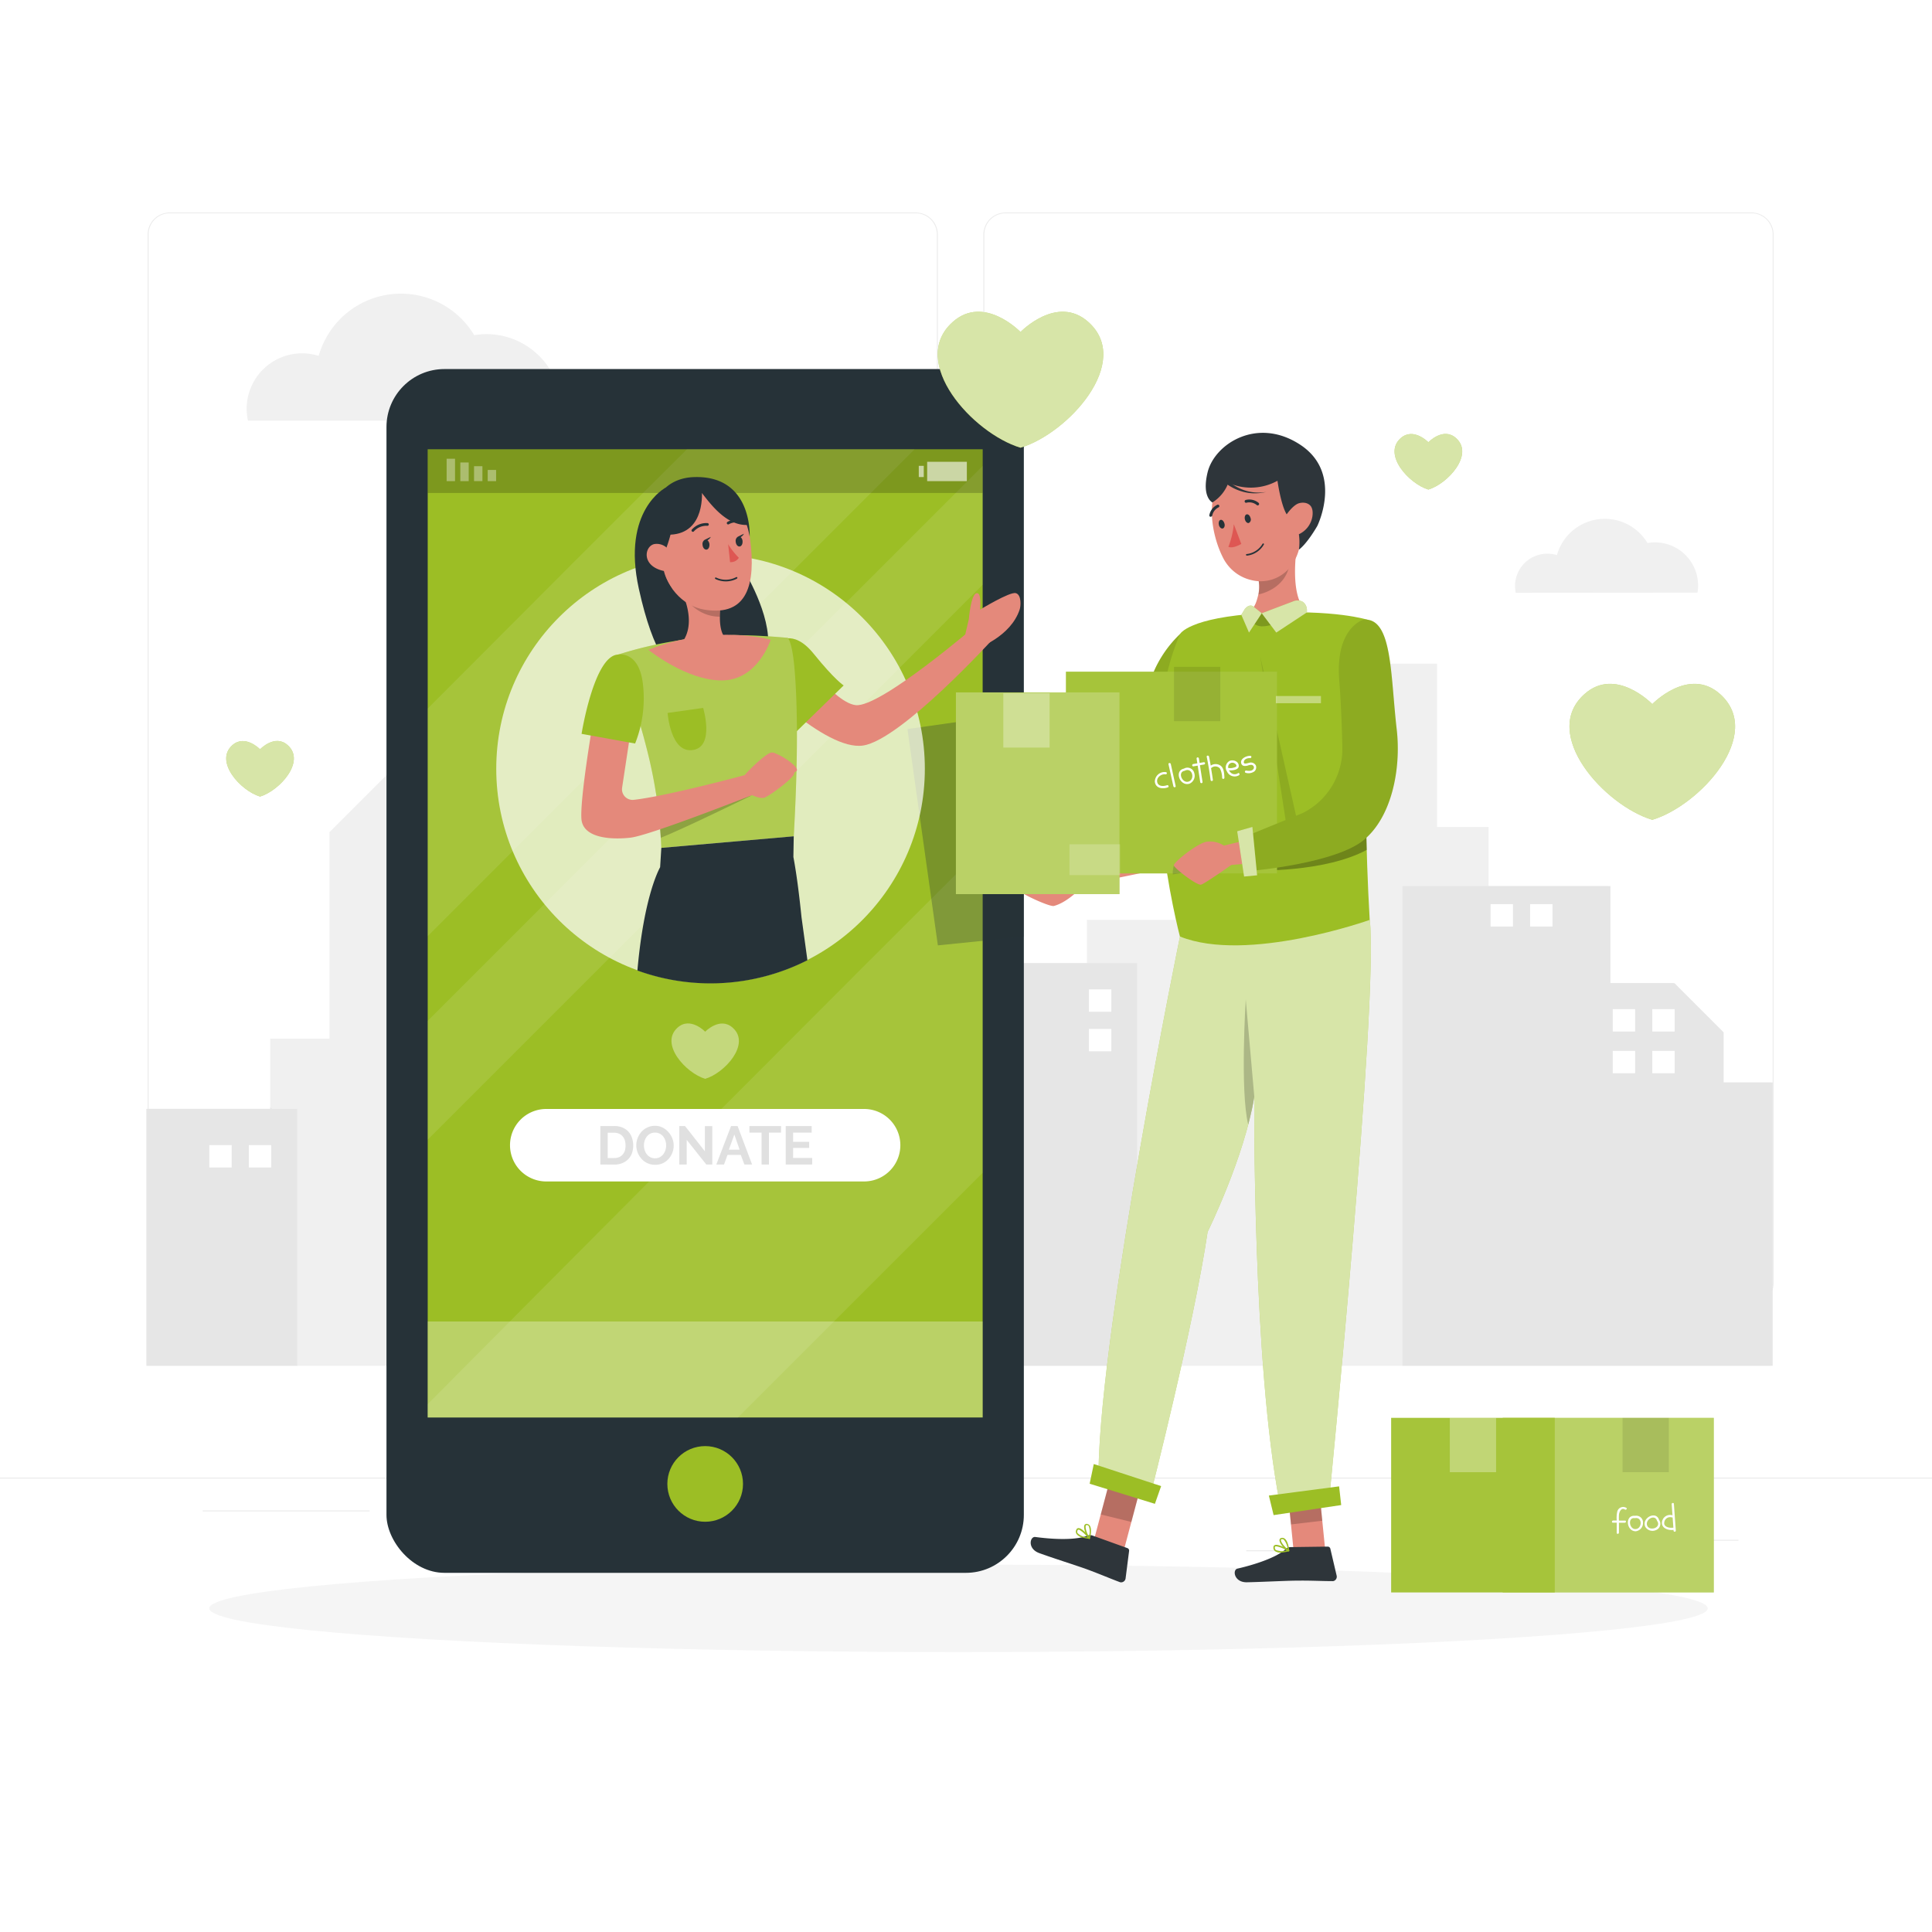 <svg class="animated" id="freepik_stories-charity" xmlns="http://www.w3.org/2000/svg" viewBox="0 0 500 500" version="1.1" xmlns:xlink="http://www.w3.org/1999/xlink" xmlns:svgjs="http://svgjs.com/svgjs"><style>svg#freepik_stories-charity:not(.animated) .animable {opacity: 0;}svg#freepik_stories-charity.animated #freepik--background-complete--inject-10 {animation: 1s 1 forwards cubic-bezier(.36,-0.01,.5,1.38) slideLeft;animation-delay: 0s;}svg#freepik_stories-charity.animated #freepik--Shadow--inject-10 {animation: 1s 1 forwards cubic-bezier(.36,-0.01,.5,1.38) fadeIn;animation-delay: 0s;}svg#freepik_stories-charity.animated #freepik--Box--inject-10 {animation: 1s 1 forwards cubic-bezier(.36,-0.01,.5,1.38) slideDown;animation-delay: 0s;}svg#freepik_stories-charity.animated #freepik--Device--inject-10 {animation: 1s 1 forwards cubic-bezier(.36,-0.01,.5,1.38) slideLeft;animation-delay: 0s;}svg#freepik_stories-charity.animated #freepik--Character--inject-10 {animation: 1s 1 forwards cubic-bezier(.36,-0.01,.5,1.38) fadeIn;animation-delay: 0s;}svg#freepik_stories-charity.animated #freepik--Love--inject-10 {animation: 1s 1 forwards cubic-bezier(.36,-0.01,.5,1.38) slideUp,1.5s Infinite  linear floating;animation-delay: 0s,1s;}            @keyframes slideLeft {                0% {                    opacity: 0;                    transform: translateX(-30px);                }                100% {                    opacity: 1;                    transform: translateX(0);                }            }                    @keyframes fadeIn {                0% {                    opacity: 0;                }                100% {                    opacity: 1;                }            }                    @keyframes slideDown {                0% {                    opacity: 0;                    transform: translateY(-30px);                }                100% {                    opacity: 1;                    transform: translateY(0);                }            }                    @keyframes slideUp {                0% {                    opacity: 0;                    transform: translateY(30px);                }                100% {                    opacity: 1;                    transform: inherit;                }            }                    @keyframes floating {                0% {                    opacity: 1;                    transform: translateY(0px);                }                50% {                    transform: translateY(-10px);                }                100% {                    opacity: 1;                    transform: translateY(0px);                }            }        </style><g id="freepik--background-complete--inject-10" class="animable" style="transform-origin: 250px 228.23px;"><path d="M439.31,153.37a11.15,11.15,0,0,0-11.12-13,11,11,0,0,0-1.83.16,12.87,12.87,0,0,0-23.43,3.13,8.46,8.46,0,0,0-2.48-.37,8.36,8.36,0,0,0-8.36,8.36,8.55,8.55,0,0,0,.19,1.76Z" style="fill: rgb(240, 240, 240); transform-origin: 415.777px 143.842px;" id="els6dncvbs0wh" class="animable"></path><path d="M145,108.86a19,19,0,0,0,.26-3,19.39,19.39,0,0,0-19.39-19.39,19.19,19.19,0,0,0-3.14.28A22.11,22.11,0,0,0,82.48,92.1a14.35,14.35,0,0,0-18.31,16.76Z" style="fill: rgb(240, 240, 240); transform-origin: 104.549px 92.428px;" id="el8ddiqo93uc8" class="animable"></path><rect y="382.4" width="500" height="0.25" style="fill: rgb(235, 235, 235); transform-origin: 250px 382.525px;" id="elrqtamxng1h9" class="animable"></rect><rect x="416.78" y="398.49" width="33.12" height="0.25" style="fill: rgb(235, 235, 235); transform-origin: 433.34px 398.615px;" id="el0w1tfykbod2" class="animable"></rect><rect x="322.53" y="401.21" width="8.69" height="0.25" style="fill: rgb(235, 235, 235); transform-origin: 326.875px 401.335px;" id="elq3wzlje64mf" class="animable"></rect><rect x="396.59" y="389.21" width="19.19" height="0.25" style="fill: rgb(235, 235, 235); transform-origin: 406.185px 389.335px;" id="eltozg90ivvo9" class="animable"></rect><rect x="52.46" y="390.89" width="43.19" height="0.25" style="fill: rgb(235, 235, 235); transform-origin: 74.055px 391.015px;" id="elmj8f5u0ua3c" class="animable"></rect><rect x="104.56" y="390.89" width="6.33" height="0.25" style="fill: rgb(235, 235, 235); transform-origin: 107.725px 391.015px;" id="elrwfr5n6vkiq" class="animable"></rect><rect x="131.47" y="395.11" width="93.68" height="0.25" style="fill: rgb(235, 235, 235); transform-origin: 178.31px 395.235px;" id="el9nq9ba062de" class="animable"></rect><path d="M237,337.8H43.91a5.71,5.71,0,0,1-5.7-5.71V60.66A5.71,5.71,0,0,1,43.91,55H237a5.71,5.71,0,0,1,5.71,5.71V332.09A5.71,5.71,0,0,1,237,337.8ZM43.91,55.2a5.46,5.46,0,0,0-5.45,5.46V332.09a5.46,5.46,0,0,0,5.45,5.46H237a5.47,5.47,0,0,0,5.46-5.46V60.66A5.47,5.47,0,0,0,237,55.2Z" style="fill: rgb(235, 235, 235); transform-origin: 140.46px 196.4px;" id="el4rmispj901j" class="animable"></path><path d="M453.31,337.8H260.21a5.72,5.72,0,0,1-5.71-5.71V60.66A5.72,5.72,0,0,1,260.21,55h193.1A5.71,5.71,0,0,1,459,60.66V332.09A5.71,5.71,0,0,1,453.31,337.8ZM260.21,55.2a5.47,5.47,0,0,0-5.46,5.46V332.09a5.47,5.47,0,0,0,5.46,5.46h193.1a5.47,5.47,0,0,0,5.46-5.46V60.66a5.47,5.47,0,0,0-5.46-5.46Z" style="fill: rgb(235, 235, 235); transform-origin: 356.75px 196.4px;" id="elykcyfg4e30a" class="animable"></path><polygon points="37.91 353.46 37.91 286.98 69.93 286.98 69.93 268.8 85.26 268.8 85.26 215.37 105.06 195.57 145.26 195.57 145.26 252.82 200.41 252.82 200.41 264.13 239.4 264.13 239.4 249.27 281.29 249.27 281.29 238.07 314 238.07 314 171.75 371.91 171.75 371.91 214.01 385.24 214.01 385.24 229.32 416.23 229.32 416.23 254.43 432.79 254.43 445.53 267.17 445.53 280.13 458.22 280.13 458.22 353.46 37.91 353.46" style="fill: rgb(240, 240, 240); transform-origin: 248.065px 262.605px;" id="elf6ehn3v0sk" class="animable"></polygon><polygon points="76.91 286.98 70.48 286.98 69.93 286.6 69.93 286.98 37.91 286.98 37.91 353.46 76.91 353.46 76.91 286.98" style="fill: rgb(230, 230, 230); transform-origin: 57.41px 320.03px;" id="ellw2q5nhiqv" class="animable"></polygon><polygon points="239.96 254.11 239.96 264.13 238.38 264.13 236.7 274.85 241.45 353.46 294.28 353.46 294.28 249.27 281.85 249.27 240.71 249.27 239.96 254.11" style="fill: rgb(230, 230, 230); transform-origin: 265.49px 301.365px;" id="el0thzb8gchit" class="animable"></polygon><polygon points="362.95 229.32 362.95 353.46 458.77 353.46 458.77 280.13 446.08 280.13 446.08 267.17 433.34 254.43 416.78 254.43 416.78 229.32 388.65 229.32 385.79 229.32 362.95 229.32" style="fill: rgb(230, 230, 230); transform-origin: 410.86px 291.39px;" id="el6qtsab68c9c" class="animable"></polygon><rect x="427.61" y="261.17" width="5.79" height="5.79" style="fill: rgb(255, 255, 255); transform-origin: 430.505px 264.065px;" id="el2fnjkmbif62" class="animable"></rect><rect x="417.38" y="261.17" width="5.79" height="5.79" style="fill: rgb(255, 255, 255); transform-origin: 420.275px 264.065px;" id="eltjs0qms8db" class="animable"></rect><rect x="427.61" y="271.96" width="5.79" height="5.79" style="fill: rgb(255, 255, 255); transform-origin: 430.505px 274.855px;" id="el1x01tmgopvj" class="animable"></rect><rect x="417.38" y="271.96" width="5.79" height="5.79" style="fill: rgb(255, 255, 255); transform-origin: 420.275px 274.855px;" id="elxg8ybnr8d5h" class="animable"></rect><rect x="395.99" y="233.99" width="5.79" height="5.79" style="fill: rgb(255, 255, 255); transform-origin: 398.885px 236.885px;" id="el6a0mc3avf7t" class="animable"></rect><rect x="385.76" y="233.99" width="5.79" height="5.79" style="fill: rgb(255, 255, 255); transform-origin: 388.655px 236.885px;" id="elahxsjwpbzbd" class="animable"></rect><rect x="64.4" y="296.35" width="5.79" height="5.79" style="fill: rgb(255, 255, 255); transform-origin: 67.295px 299.245px;" id="el3fdmuf0z4ch" class="animable"></rect><rect x="54.17" y="296.35" width="5.79" height="5.79" style="fill: rgb(255, 255, 255); transform-origin: 57.065px 299.245px;" id="elms5dmgm1q17" class="animable"></rect><g id="eldaw46svd024"><rect x="281.82" y="266.28" width="5.79" height="5.79" style="fill: rgb(255, 255, 255); transform-origin: 284.715px 269.175px; transform: rotate(90deg);" class="animable"></rect></g><g id="elxhhipia8mp"><rect x="281.82" y="256.05" width="5.79" height="5.79" style="fill: rgb(255, 255, 255); transform-origin: 284.715px 258.945px; transform: rotate(90deg);" class="animable"></rect></g></g><g id="freepik--Shadow--inject-10" class="animable" style="transform-origin: 248.06px 416.24px;"><ellipse id="freepik--path--inject-10" cx="248.06" cy="416.24" rx="193.89" ry="11.32" style="fill: rgb(245, 245, 245); transform-origin: 248.06px 416.24px;" class="animable"></ellipse></g><g id="freepik--Box--inject-10" class="animable" style="transform-origin: 401.78px 389.53px;"><rect x="388.9" y="366.94" width="54.63" height="45.18" style="fill: rgb(156, 190, 37); transform-origin: 416.215px 389.53px;" id="elug4wxny0gj" class="animable"></rect><g id="elji4yhc7hfzs"><rect x="388.9" y="366.94" width="54.63" height="45.18" style="fill: rgb(255, 255, 255); opacity: 0.3; isolation: isolate; transform-origin: 416.215px 389.53px;" class="animable"></rect></g><rect x="360.03" y="366.94" width="42.34" height="45.18" style="fill: rgb(156, 190, 37); transform-origin: 381.2px 389.53px;" id="elryseyvool8" class="animable"></rect><g id="elqz6klfsxzi"><rect x="360.03" y="366.94" width="42.34" height="45.18" style="fill: rgb(255, 255, 255); opacity: 0.1; isolation: isolate; transform-origin: 381.2px 389.53px;" class="animable"></rect></g><g id="eldq62rcnlls4"><rect x="375.21" y="366.94" width="11.98" height="14.06" style="fill: rgb(255, 255, 255); opacity: 0.3; isolation: isolate; transform-origin: 381.2px 373.97px;" class="animable"></rect></g><g id="eldi2y9o0z0iu"><rect x="419.91" y="366.94" width="11.98" height="14.06" style="opacity: 0.1; isolation: isolate; transform-origin: 425.9px 373.97px;" class="animable"></rect></g><path d="M420.56,393.53l-1.58,0a12.71,12.71,0,0,1,0-1.38c0-.72.55-2.11,1.55-1.48.31.19.67-.25.36-.44a1.58,1.58,0,0,0-2.38,1.14,7.66,7.66,0,0,0-.1,2.14l-.91,0c-.36,0-.46.55-.09.56l1,0c0,.88,0,1.76,0,2.64,0,.37.57.3.57-.06,0-.86,0-1.71,0-2.57l1.48,0C420.83,394.1,420.93,393.54,420.56,393.53Z" style="fill: rgb(255, 255, 255); transform-origin: 419.093px 393.48px;" id="eldca5psnepnq" class="animable"></path><path d="M423.18,392.29a.25.25,0,0,0-.12,0c-2.59-.19-2.18,4.05.3,4a2.16,2.16,0,0,0,1.85-2.23A1.74,1.74,0,0,0,423.18,392.29Zm.39,3.39c-1.87.49-2.47-3-.55-2.79a.34.34,0,0,0,.18,0h0C425,392.62,425,395.3,423.57,395.68Z" style="fill: rgb(255, 255, 255); transform-origin: 423.256px 394.278px;" id="elx5bevea1ali" class="animable"></path><path d="M429.36,393.34c-.77-2.5-4.65-.45-3.54,1.83a2.18,2.18,0,0,0,2.76.81,1.74,1.74,0,0,0,.84-2.56Zm-3.09,1.43c-.53-1.52,2-3,2.56-1.2a.22.22,0,0,0,.11.15,0,0,0,0,1,0,0C429.92,395.47,426.81,396.35,426.27,394.77Z" style="fill: rgb(255, 255, 255); transform-origin: 427.658px 394.189px;" id="elqzjp59lzov" class="animable"></path><path d="M433.7,396.1c-.17-2.3-.33-4.6-.5-6.89,0-.37-.59-.3-.57.06l.21,2.9a2.09,2.09,0,0,0-2.73,1.86c-.08,1.55,1.72,2.08,3,1.91v.22C433.16,396.52,433.73,396.46,433.7,396.1Zm-3-1.82a1.54,1.54,0,0,1,2-1.57.33.33,0,0,0,.17,0c.07.88.13,1.76.2,2.65C432.2,395.48,430.83,395.3,430.68,394.28Z" style="fill: rgb(255, 255, 255); transform-origin: 431.904px 392.683px;" id="eljmym5sbv69" class="animable"></path></g><g id="freepik--Device--inject-10" class="animable" style="transform-origin: 182.5px 251.28px;"><rect x="100.02" y="95.51" width="164.95" height="311.54" rx="15" style="fill: rgb(38, 50, 56); transform-origin: 182.495px 251.28px;" id="el2v242habt5o" class="animable"></rect><rect x="110.69" y="116.28" width="143.62" height="250.56" style="fill: rgb(156, 190, 37); transform-origin: 182.5px 241.56px;" id="elqjka79fva49" class="animable"></rect><g id="elqcgrtc7vfk"><rect x="110.69" y="342" width="143.62" height="24.83" style="fill: rgb(255, 255, 255); opacity: 0.3; transform-origin: 182.5px 354.415px;" class="animable"></rect></g><g id="elbjzq4uqzur"><path d="M254.31,219.38c-36.51,36.31-104.12,104.23-143.62,144v3.5h80.25l63.37-63.36Z" style="fill: rgb(255, 255, 255); opacity: 0.1; transform-origin: 182.5px 293.13px;" class="animable"></path></g><g id="eloolcjc16e7n"><path d="M110.69,242.28l126-126H177.77c-15.6,15.48-42.25,42.18-67.08,67.1Z" style="fill: rgb(255, 255, 255); opacity: 0.1; transform-origin: 173.69px 179.28px;" class="animable"></path></g><g id="elnur1br1fdeb"><polygon points="110.69 294.95 254.31 151.33 254.31 120.6 110.69 264.21 110.69 294.95" style="fill: rgb(255, 255, 255); opacity: 0.1; transform-origin: 182.5px 207.775px;" class="animable"></polygon></g><g id="elntnedz8ql3"><rect x="110.69" y="116.28" width="143.62" height="11.3" style="opacity: 0.2; isolation: isolate; transform-origin: 182.5px 121.93px;" class="animable"></rect></g><g id="el4n359gkjjr"><circle cx="182.5" cy="384.04" r="9.79" style="fill: rgb(156, 190, 37); transform-origin: 182.5px 384.04px; transform: rotate(-9.22deg);" class="animable"></circle></g><g id="elr6vawcjcj4s"><g style="opacity: 0.6; isolation: isolate; transform-origin: 121.99px 121.62px;" class="animable"><g id="el87xhxuv88e2"><rect x="126.22" y="121.62" width="2.17" height="2.9" style="fill: rgb(255, 255, 255); opacity: 0.6; isolation: isolate; transform-origin: 127.305px 123.07px; transform: rotate(180deg);" class="animable"></rect></g><g id="elgnbp5safqov"><rect x="122.68" y="120.65" width="2.17" height="3.86" style="fill: rgb(255, 255, 255); opacity: 0.6; isolation: isolate; transform-origin: 123.765px 122.58px; transform: rotate(180deg);" class="animable"></rect></g><g id="elusgq0x1ola"><rect x="119.13" y="119.69" width="2.17" height="4.83" style="fill: rgb(255, 255, 255); opacity: 0.6; isolation: isolate; transform-origin: 120.215px 122.105px; transform: rotate(180deg);" class="animable"></rect></g><g id="elhc7urr7p9lj"><rect x="115.59" y="118.72" width="2.17" height="5.8" style="fill: rgb(255, 255, 255); opacity: 0.6; isolation: isolate; transform-origin: 116.675px 121.62px; transform: rotate(180deg);" class="animable"></rect></g></g></g><g id="eljwdfz7ez5ba"><rect x="237.78" y="120.56" width="1.29" height="2.9" style="fill: rgb(255, 255, 255); opacity: 0.6; isolation: isolate; transform-origin: 238.425px 122.01px;" class="animable"></rect></g><g id="elo3nvk7auo5"><rect x="239.95" y="119.51" width="10.27" height="5.01" style="fill: rgb(255, 255, 255); opacity: 0.6; isolation: isolate; transform-origin: 245.085px 122.015px; transform: rotate(180deg);" class="animable"></rect></g><g id="el7ts43miz55e"><path d="M189.65,266C186.36,263,182.5,267,182.5,267s-3.85-4-7.15-1.05c-4.7,4.21,2.13,11.74,7.15,13.25C187.52,277.73,194.35,270.2,189.65,266Z" style="fill: rgb(255, 255, 255); opacity: 0.4; transform-origin: 182.5px 272.032px;" class="animable"></path></g><path d="M223.63,287H141.37a9.38,9.38,0,0,0,0,18.76h82.26a9.38,9.38,0,0,0,0-18.76Z" style="fill: rgb(255, 255, 255); transform-origin: 182.5px 296.38px;" id="eld5cvvdrcktq" class="animable"></path><path d="M155.37,301.37v-9.95H159a5.34,5.34,0,0,1,2.12.4,4.38,4.38,0,0,1,1.52,1.06,4.42,4.42,0,0,1,.91,1.58,6.23,6.23,0,0,1,0,4,4.36,4.36,0,0,1-1,1.57,4.59,4.59,0,0,1-1.53,1,5.37,5.37,0,0,1-2,.36Zm6.51-5a4.55,4.55,0,0,0-.19-1.31,2.91,2.91,0,0,0-.57-1,2.53,2.53,0,0,0-.93-.67,3,3,0,0,0-1.24-.24h-1.67v6.55H159a3,3,0,0,0,1.26-.25,2.62,2.62,0,0,0,.91-.69,3.13,3.13,0,0,0,.57-1.05A4.49,4.49,0,0,0,161.88,296.38Z" style="fill: rgb(224, 224, 224); transform-origin: 159.625px 296.405px;" id="el9bv5rxhb4va" class="animable"></path><path d="M169.51,301.44a4.51,4.51,0,0,1-2-.43,4.74,4.74,0,0,1-1.51-1.14,5.26,5.26,0,0,1-1.33-3.47,5,5,0,0,1,.37-1.91,5.16,5.16,0,0,1,1-1.61,4.78,4.78,0,0,1,1.54-1.11,4.43,4.43,0,0,1,1.93-.41,4.23,4.23,0,0,1,1.95.44A4.88,4.88,0,0,1,173,293a5.26,5.26,0,0,1,1,1.63,4.93,4.93,0,0,1,.35,1.84,5.06,5.06,0,0,1-.36,1.9,5.2,5.2,0,0,1-1,1.6,4.61,4.61,0,0,1-1.53,1.1A4.43,4.43,0,0,1,169.51,301.44Zm-2.86-5a4,4,0,0,0,.2,1.24,3.52,3.52,0,0,0,.56,1.07,3.08,3.08,0,0,0,.9.74,2.67,2.67,0,0,0,1.22.28,2.6,2.6,0,0,0,1.23-.29,2.85,2.85,0,0,0,.9-.76,3.5,3.5,0,0,0,.55-1.07,3.87,3.87,0,0,0,.19-1.21,4,4,0,0,0-.2-1.25,3.33,3.33,0,0,0-.57-1.07,2.68,2.68,0,0,0-.9-.73,2.84,2.84,0,0,0-2.44,0,2.89,2.89,0,0,0-.9.76,3.56,3.56,0,0,0-.55,1.06A4.2,4.2,0,0,0,166.65,296.4Z" style="fill: rgb(224, 224, 224); transform-origin: 169.51px 296.401px;" id="elcotu7prwrj" class="animable"></path><path d="M177.72,295v6.37H175.8v-9.95h1.49l5.13,6.53v-6.51h1.92v9.93h-1.55Z" style="fill: rgb(224, 224, 224); transform-origin: 180.07px 296.395px;" id="elqqxrvtory5" class="animable"></path><path d="M189.2,291.42h1.69l3.75,9.95h-2l-.92-2.48h-3.44l-.9,2.48h-2Zm2.21,6.11-1.36-3.91-1.42,3.91Z" style="fill: rgb(224, 224, 224); transform-origin: 190.01px 296.395px;" id="el52h42uy6l2b" class="animable"></path><path d="M202.12,293.12H199v8.25h-1.9v-8.25h-3.15v-1.7h8.2Z" style="fill: rgb(224, 224, 224); transform-origin: 198.05px 296.395px;" id="ellsaa7oe7lqs" class="animable"></path><path d="M210.19,299.67v1.7h-6.85v-9.95h6.72v1.7h-4.8v2.39h4.15v1.57h-4.15v2.59Z" style="fill: rgb(224, 224, 224); transform-origin: 206.765px 296.395px;" id="el0pc2dodiryl" class="animable"></path><g id="elzm0afaify1j"><polygon points="264.98 184.39 234.85 188.68 242.72 244.66 264.98 242.4 264.98 184.39" style="fill: rgb(38, 50, 56); opacity: 0.3; transform-origin: 249.915px 214.525px;" class="animable"></polygon></g><g id="elz0gpgfy7g3k"><circle cx="183.89" cy="198.96" r="55.46" style="fill: rgb(255, 255, 255); opacity: 0.7; isolation: isolate; transform-origin: 183.89px 198.96px;" class="animable"></circle></g><path d="M203.78,165.05s11.33,16.76,17.69,17.44,31.24-20.72,31.24-20.72l4.22,3.65s-23.67,26-33.55,27.52-28.66-18.06-28.66-18.06Z" style="fill: rgb(228, 137, 123); transform-origin: 225.825px 177.397px;" id="elpr0se6lfnb" class="animable"></path><path d="M201.08,166.3s4-3.92,9.5,2.89,7.76,8.2,7.76,8.2l-14,13.67S196.11,169.94,201.08,166.3Z" style="fill: rgb(156, 190, 37); transform-origin: 208.912px 178.119px;" id="elwh3r1m5dai" class="animable"></path><path d="M250.74,160.22s.49-6.29,1.95-6.69.94,4.25.94,4.25,7.7-4.7,9.25-4.28,1.3,3.46,1,4.28c-2.35,7-10.75,9.9-10.75,9.9l-3.39-3.2Z" style="fill: rgb(228, 137, 123); transform-origin: 256.922px 160.577px;" id="elvagj37w1t1i" class="animable"></path><path d="M193,148.41s7.73,12.88,5.36,21-14.56.82-14.56.82l.15-16Z" style="fill: rgb(38, 50, 56); transform-origin: 191.306px 160.827px;" id="elhkl7q6m8e3" class="animable"></path><path d="M172.27,126.21s-11.43,5.79-6.94,26.16c7.52,34.15,18.62,20,18.62,20s-.49-13.46-5-20-3.57-15.87-3.57-15.87Z" style="fill: rgb(38, 50, 56); transform-origin: 174.117px 150.743px;" id="elhjobb851jit" class="animable"></path><path d="M205.42,216.43l-34.27,3a121.42,121.42,0,0,0-3.65-25.17c-.82-3.28-1.84-6.95-3.16-11.18-.71-2.27-1.49-4.7-2.36-7.31-.65-2-1.36-4.09-2.14-6.32A102.37,102.37,0,0,1,174.07,166a107.1,107.1,0,0,1,15.38-1.62c6.67-.06,14.33.69,14.33.69s1.09.26,1.78,7.33C206.18,179,206.79,192.29,205.42,216.43Z" style="fill: rgb(156, 190, 37); transform-origin: 183.043px 191.903px;" id="elrzhm14gk9x" class="animable"></path><g id="elcnhnzap61zm"><path d="M205.42,216.43l-34.27,3a121.42,121.42,0,0,0-3.65-25.17c-.82-3.28-1.84-6.95-3.16-11.18-.71-2.27-1.49-4.7-2.36-7.31-.65-2-1.36-4.09-2.14-6.32A102.37,102.37,0,0,1,174.07,166a107.1,107.1,0,0,1,15.38-1.62c6.67-.06,14.33.69,14.33.69s1.09.26,1.78,7.33C206.18,179,206.79,192.29,205.42,216.43Z" style="fill: rgb(255, 255, 255); opacity: 0.2; isolation: isolate; transform-origin: 183.043px 191.903px;" class="animable"></path></g><g id="el6bpksfrvrsp"><path d="M171,216.82c5.49-2.14,23.59-11,23.59-11l-24,5.42C170.7,213.06,170.85,214.9,171,216.82Z" style="opacity: 0.2; isolation: isolate; transform-origin: 182.59px 211.32px;" class="animable"></path></g><path d="M186.63,171.92c-8.45-1.08-11-4.68-11-4.68,5.36-5.06.91-13.82.91-13.82l10.16,1.9a29.91,29.91,0,0,0-.39,4.28c-.08,6.17,2.71,6.23,2.71,6.23C190.81,169.17,186.63,171.92,186.63,171.92Z" style="fill: rgb(228, 137, 123); transform-origin: 182.548px 162.67px;" id="elgaeck6spo0j" class="animable"></path><g id="elgbtsoewjy6h"><path d="M186.71,155.32a29.91,29.91,0,0,0-.39,4.28c-6.87,0-9.77-6.18-9.77-6.18Z" style="opacity: 0.2; isolation: isolate; transform-origin: 181.63px 156.51px;" class="animable"></path></g><path d="M182.15,126.86c8.84-.49,10.84,3.75,12,12.82,1.44,11.34-.6,19.93-11.78,18.11-12.27-2-15.71-21.43-8.33-28.86C175.77,127.17,179.34,127,182.15,126.86Z" style="fill: rgb(228, 137, 123); transform-origin: 182.369px 142.428px;" id="elqyf4u2dsb6c" class="animable"></path><path d="M188.44,140.83a18.64,18.64,0,0,0,2.77,3.52,2.42,2.42,0,0,1-2.27,1.13Z" style="fill: rgb(222, 87, 83); transform-origin: 189.825px 143.16px;" id="ellwpcj82xocc" class="animable"></path><path d="M183.09,139.81a1.93,1.93,0,0,0,.86-.87l-1.53.74,0,0a1.25,1.25,0,0,0-.6,1.31c.05.73.49,1.28,1,1.25s.83-.66.78-1.38A1.53,1.53,0,0,0,183.09,139.81Z" style="fill: rgb(38, 50, 56); transform-origin: 182.874px 140.591px;" id="el7j9cisghgaa" class="animable"></path><path d="M191.67,139a1.93,1.93,0,0,0,.86-.87l-1.52.74h0a1.28,1.28,0,0,0-.61,1.32c.06.73.5,1.28,1,1.24s.83-.65.77-1.38A1.45,1.45,0,0,0,191.67,139Z" style="fill: rgb(38, 50, 56); transform-origin: 191.456px 139.781px;" id="el45la7a1tiq4" class="animable"></path><path d="M183.08,135.73a4.63,4.63,0,0,0-3.76,1.55" style="fill: none; stroke: rgb(38, 50, 56); stroke-linecap: round; stroke-linejoin: round; stroke-width: 0.707px; transform-origin: 181.2px 136.5px;" id="elttsle4nf3f" class="animable"></path><path d="M188.45,135.37a4.15,4.15,0,0,1,3.6-.23" style="fill: none; stroke: rgb(38, 50, 56); stroke-linecap: round; stroke-linejoin: round; stroke-width: 0.707px; transform-origin: 190.25px 135.102px;" id="elqjk9ny6jlcq" class="animable"></path><path d="M167.81,168.17s9.92,8.05,19.15,7.92,12.48-10.51,12.48-10.51S185.12,161.34,167.81,168.17Z" style="fill: rgb(228, 137, 123); transform-origin: 183.625px 170.185px;" id="eltz4zr7vka2b" class="animable"></path><path d="M153.22,188.27s-3.12,18.4-2.75,23.64,8.29,5.4,12.75,4.87c5.13-.61,31.88-11.19,31.88-11.19l-1.24-5.29S172.92,206,164,207a2.75,2.75,0,0,1-3-3.14l2.07-13.66Z" style="fill: rgb(228, 137, 123); transform-origin: 172.77px 202.626px;" id="elybrrhgwg9bn" class="animable"></path><path d="M159.84,169.41s5.47-1.21,6.53,7.48a31.72,31.72,0,0,1-2,15.53l-13.86-2.5S153.7,169.86,159.84,169.41Z" style="fill: rgb(156, 190, 37); transform-origin: 158.557px 180.886px;" id="elchucudo6iir" class="animable"></path><path d="M200.69,195a1.71,1.71,0,0,0-1.14-.23c-1.64.42-6.62,5.35-6.91,6l1.28,4.67s2.62,1.4,3.89,1,7.71-5.14,7.72-6.28a.81.81,0,0,0,0-.19c.23-.17.42-.31.55-.39C207.17,198.9,203.14,195.89,200.69,195Z" style="fill: rgb(228, 137, 123); transform-origin: 199.452px 200.632px;" id="ellfu3nm6q1f" class="animable"></path><path d="M181.63,126.89s1.13,11.08-8.11,11.48-1.52-9.93-1.52-9.93Z" style="fill: rgb(38, 50, 56); transform-origin: 175.326px 132.636px;" id="el81j4t7l7gue" class="animable"></path><path d="M179.65,123.47c-15.19.48-13.93,22.7-5.72,28.9,0,0-4-5.38-1.68-10.06,0,0,3-7.24,2-12.81a24.48,24.48,0,0,1,7.39-1.91c1.71,2.08,6,8.4,11.62,8.27a20.68,20.68,0,0,1,.75,3S194.86,123,179.65,123.47Z" style="fill: rgb(38, 50, 56); transform-origin: 180.976px 137.915px;" id="elaavt41k5rrl" class="animable"></path><path d="M190.74,149.74h0a6.17,6.17,0,0,1-5.6.1.21.21,0,0,1-.08-.29.19.19,0,0,1,.27-.08h0a5.77,5.77,0,0,0,5.2-.11.21.21,0,0,1,.28.08v0a.2.2,0,0,1-.08.27Z" style="fill: rgb(38, 50, 56); transform-origin: 187.933px 149.899px;" id="elcrf1ksktdhi" class="animable"></path><path d="M173.8,144.1a3.88,3.88,0,0,0-4.37-3.31c-2.72.44-3.72,6.14,3.17,7.12C173.58,148.05,174.08,147.06,173.8,144.1Z" style="fill: rgb(228, 137, 123); transform-origin: 170.621px 144.338px;" id="el1fnn4m85dy9" class="animable"></path><path d="M172.77,184.51l9.2-1.3s3,9.81-2.46,10.86C173.54,195.23,172.77,184.51,172.77,184.51Z" style="fill: rgb(156, 190, 37); transform-origin: 177.781px 188.684px;" id="elolo2lt75hk" class="animable"></path><path d="M207.43,237.37c-.46-4.54-1.18-10.72-2.1-15.58l.09-5.36-34.27,3-.31,5c-.8,1.48-4.3,8.81-5.88,26.74a55.5,55.5,0,0,0,44-2.66Z" style="fill: rgb(38, 50, 56); transform-origin: 186.96px 235.463px;" id="el4xlipeqa8h4" class="animable"></path></g><g id="freepik--Character--inject-10" class="animable" style="transform-origin: 302.698px 260.765px;"><path d="M294.34,220.82l-17.43,4.42a6.66,6.66,0,0,0-4.51-.92c-2.47.46-8.65,5.51-8.41,6.25s7.69,4.17,8.76,3.89c3.84-1,7.8-5.47,7.8-5.47l15.58-3.21Z" style="fill: rgb(228, 137, 123); transform-origin: 280.057px 227.648px;" id="els4ma10p55gk" class="animable"></path><path d="M338,158.14c-3.54,3.77-12.92,3.45-12.92,3.45s-3.09.27-3.86-2.35c3.39-.84,3.91-3.28,4.44-5.39a10.07,10.07,0,0,0,0-3.95,18.38,18.38,0,0,0-.46-2.18l10.89-9.47C335.08,144,334,154.34,338,158.14Z" style="fill: rgb(228, 137, 123); transform-origin: 329.61px 149.924px;" id="el83vuf53i0up" class="animable"></path><g id="eldeyo3i57x2g"><path d="M333.91,143.9c.09,7-5.46,9.34-8.22,9.95a10.07,10.07,0,0,0,0-3.95Z" style="opacity: 0.2; isolation: isolate; transform-origin: 329.801px 148.875px;" class="animable"></path></g><path d="M334.81,145.44a9.82,9.82,0,0,1-10.95,4.69,10.89,10.89,0,0,1-6.63-4.58,9,9,0,0,1-.6-1c-3.35-6.38-5.16-17.85,1.48-22.73A10.65,10.65,0,0,1,335,128.55C336.44,136.2,337.66,140.63,334.81,145.44Z" style="fill: rgb(228, 137, 123); transform-origin: 325.079px 135.059px;" id="el2mbcjy88d2p" class="animable"></path><path d="M323.63,134.05a1,1,0,0,1-.45,1.3c-.4.1-.85-.32-1-.93s.05-1.2.45-1.3S323.47,133.43,323.63,134.05Z" style="fill: rgb(38, 50, 56); transform-origin: 322.925px 134.235px;" id="eldugunu9iu35" class="animable"></path><path d="M316.88,135.47c.2.6-.05,1.2-.44,1.3s-.86-.32-1-.93.05-1.2.45-1.3S316.73,134.89,316.88,135.47Z" style="fill: rgb(38, 50, 56); transform-origin: 316.172px 135.655px;" id="elgffk46szvlj" class="animable"></path><path d="M319.31,135.66a21.44,21.44,0,0,1-1.41,5.86c1,.4,2.4-.23,3.35-.75Z" style="fill: rgb(222, 87, 83); transform-origin: 319.575px 138.653px;" id="elms12eje920c" class="animable"></path><path d="M325.63,130.77a.38.38,0,0,1-.38-.06,3,3,0,0,0-2.62-.62.37.37,0,1,1-.23-.7h0a3.75,3.75,0,0,1,3.31.74.37.37,0,0,1,.07.52h0A.58.58,0,0,1,325.63,130.77Z" style="fill: rgb(38, 50, 56); transform-origin: 323.984px 130.035px;" id="elwskhbg7qozg" class="animable"></path><path d="M322.68,143.8h0a5.79,5.79,0,0,0,4.41-2.88.19.19,0,0,0-.09-.26.18.18,0,0,0-.25.08h0a5.46,5.46,0,0,1-4.11,2.65.19.19,0,0,0-.18.21v0a.19.19,0,0,0,.21.17Z" style="fill: rgb(38, 50, 56); transform-origin: 324.785px 142.219px;" id="ela1kpjc0lhqv" class="animable"></path><path d="M313.48,133.68a.31.31,0,0,1-.21.07.36.36,0,0,1-.29-.43h0a3.72,3.72,0,0,1,2.08-2.69.37.37,0,0,1,.48.21h0a.37.37,0,0,1-.21.48h0a3,3,0,0,0-1.61,2.16A.39.39,0,0,1,313.48,133.68Z" style="fill: rgb(38, 50, 56); transform-origin: 314.269px 132.177px;" id="elwkm2hzgkzw" class="animable"></path><path d="M339.84,133.9a7.47,7.47,0,0,1-3.2,4.68c-2.19,1.4-4-.37-4.08-2.83,0-2.19,1.08-5.63,3.59-6S340.3,131.54,339.84,133.9Z" style="fill: rgb(228, 137, 123); transform-origin: 336.239px 134.392px;" id="elnqiav5lvm9" class="animable"></path><path d="M305.4,164.08a29.89,29.89,0,0,0-8,13c-1.88,6-3.64,20.13-4.5,27.8a6.94,6.94,0,0,1-5.71,6l-21.06,3.67,1.68,10.71,26.68-2.57A13.33,13.33,0,0,0,306.29,212c1.63-8.25,3.81-20.21,4.8-29.68C312.77,166.23,311,162.42,305.4,164.08Z" style="fill: rgb(156, 190, 37); transform-origin: 288.914px 194.492px;" id="elzjm06n2csoh" class="animable"></path><g id="el5nesff68jbg"><path d="M305.4,164.08a29.89,29.89,0,0,0-8,13c-1.88,6-3.64,20.13-4.5,27.8a6.94,6.94,0,0,1-5.71,6l-21.06,3.67,1.68,10.71,26.68-2.57A13.33,13.33,0,0,0,306.29,212c1.63-8.25,3.81-20.21,4.8-29.68C312.77,166.23,311,162.42,305.4,164.08Z" style="opacity: 0.1; transform-origin: 288.914px 194.492px;" class="animable"></path></g><polygon points="290.61 402.1 282.69 400.15 287.2 383.18 295.12 385.13 290.61 402.1" style="fill: rgb(228, 137, 123); transform-origin: 288.905px 392.64px;" id="eld5mq874syk6" class="animable"></polygon><path d="M282.77,397.41l9,3.24a.68.68,0,0,1,.44.74l-.91,7.11a1.17,1.17,0,0,1-1.31,1,1,1,0,0,1-.25-.07c-2.89-1.09-4.94-2-8.59-3.35-2.25-.82-9.12-3-12.22-4.15s-2.4-4.33-1-4.16c6.15.82,11.06.65,13.47-.33A1.89,1.89,0,0,1,282.77,397.41Z" style="fill: rgb(46, 53, 58); transform-origin: 279.479px 403.403px;" id="el9ujzi4tsds" class="animable"></path><path d="M279.85,397.82a2.28,2.28,0,0,1-1.28-.89,1.08,1.08,0,0,1,0-1.07.56.56,0,0,1,.48-.38c1-.13,2.83,2.2,3,2.47a.16.16,0,0,1,0,.2.17.17,0,0,1-.18.1A9.5,9.5,0,0,1,279.85,397.82Zm-.55-1.93a.48.48,0,0,0-.24,0s-.13,0-.19.16a.79.79,0,0,0,0,.72,3.86,3.86,0,0,0,2.59,1.08A7.71,7.71,0,0,0,279.3,395.89Z" style="fill: rgb(156, 190, 37); transform-origin: 280.257px 396.863px;" id="elnpwvxgshfw" class="animable"></path><path d="M281.84,398.24l-.09,0c-.61-.69-1.5-2.85-1.07-3.57a.61.61,0,0,1,.73-.26,1,1,0,0,1,.67.49c.6,1,0,3.2,0,3.31a.17.17,0,0,1-.14.12A.16.16,0,0,1,281.84,398.24Zm-.41-3.53-.08,0c-.23-.08-.29.05-.32.09-.27.45.23,2,.78,2.87a4.37,4.37,0,0,0,0-2.63A.63.63,0,0,0,281.43,394.71Z" style="fill: rgb(156, 190, 37); transform-origin: 281.457px 396.352px;" id="elhbqkgab4t47" class="animable"></path><g id="elb36p831ajgm"><polygon points="295.12 385.13 287.2 383.18 284.88 391.94 292.8 393.88 295.12 385.13" style="opacity: 0.2; isolation: isolate; transform-origin: 290px 388.53px;" class="animable"></polygon></g><polygon points="343.05 402.02 334.95 402.98 333.2 385.51 341.3 384.55 343.05 402.02" style="fill: rgb(228, 137, 123); transform-origin: 338.125px 393.765px;" id="el2zw0bvtuwvu" class="animable"></polygon><path d="M334.06,400.39l9.55-.13a.7.7,0,0,1,.68.54l1.64,7a1.17,1.17,0,0,1-.88,1.39,1.09,1.09,0,0,1-.26,0c-3.09,0-5.34-.17-9.22-.12-2.39,0-9.59.37-12.89.42s-3.78-3.22-2.43-3.53c6-1.4,10.58-3.29,12.5-5.06A1.86,1.86,0,0,1,334.06,400.39Z" style="fill: rgb(46, 53, 58); transform-origin: 332.752px 404.875px;" id="el5gte6um1hdb" class="animable"></path><path d="M331.48,401.8a2.33,2.33,0,0,1-1.52-.38,1.09,1.09,0,0,1-.4-1,.56.56,0,0,1,.31-.53c.87-.46,3.43,1.07,3.71,1.24a.17.17,0,0,1,.09.18.18.18,0,0,1-.14.16A8.93,8.93,0,0,1,331.48,401.8Zm-1.19-1.61a.39.39,0,0,0-.24.05c-.05,0-.11.07-.12.22a.78.78,0,0,0,.26.67,3.82,3.82,0,0,0,2.8.1A7.54,7.54,0,0,0,330.29,400.19Z" style="fill: rgb(156, 190, 37); transform-origin: 331.611px 400.808px;" id="elrazh1o15vz8" class="animable"></path><path d="M333.48,401.5h-.09c-.81-.43-2.4-2.14-2.25-3a.6.6,0,0,1,.59-.5,1,1,0,0,1,.79.23c.92.73,1.14,3,1.15,3.09a.19.19,0,0,1-.09.17Zm-1.62-3.17h-.09c-.24,0-.26.14-.26.19-.1.51.92,1.81,1.74,2.41a4.4,4.4,0,0,0-1-2.45A.57.57,0,0,0,331.86,398.33Z" style="fill: rgb(156, 190, 37); transform-origin: 332.4px 399.745px;" id="elmxduy0dmy69" class="animable"></path><g id="elarrv20hux3c"><polygon points="341.3 384.55 333.2 385.51 334.11 394.52 342.21 393.56 341.3 384.55" style="opacity: 0.2; isolation: isolate; transform-origin: 337.705px 389.535px;" class="animable"></polygon></g><path d="M305.38,242.36S285,342,284.3,380.26l13.58,6.07s11.06-43.23,14.65-67.52c0,0,9.52-19.29,12.08-35,0,0-.53,69,6.62,105.41l12.74-1s12.85-129.44,10.53-150.16Z" style="fill: rgb(156, 190, 37); transform-origin: 319.54px 313.64px;" id="el1445tie6fpb" class="animable"></path><g id="el9hkkblgc78k"><path d="M305.38,242.36S285,342,284.3,380.26l13.58,6.07s11.06-43.23,14.65-67.52c0,0,9.52-19.29,12.08-35,0,0-.53,69,6.62,105.41l12.74-1s12.85-129.44,10.53-150.16Z" style="fill: rgb(255, 255, 255); opacity: 0.6; isolation: isolate; transform-origin: 319.54px 313.64px;" class="animable"></path></g><g id="elj9vwlouyjxn"><path d="M322.4,258.66s-1.51,23.69.64,32.39c.65-2.45,1.19-4.89,1.57-7.25Z" style="opacity: 0.2; isolation: isolate; transform-origin: 323.247px 274.855px;" class="animable"></path></g><polygon points="329.61 392.11 347.1 389.51 346.56 384.67 328.38 387.05 329.61 392.11" style="fill: rgb(156, 190, 37); transform-origin: 337.74px 388.39px;" id="elbjlymm0zh57" class="animable"></polygon><polygon points="282 383.99 298.89 389.19 300.5 384.6 283.07 378.89 282 383.99" style="fill: rgb(156, 190, 37); transform-origin: 291.25px 384.04px;" id="elolqal7x536c" class="animable"></polygon><path d="M305.4,164.08s2.16-4.27,21.14-5.37S354,160.42,354,160.42s-1.72,40.18.48,77.65c0,0-31.74,11.31-49.12,4.29C305.38,242.36,292.36,193.83,305.4,164.08Z" style="fill: rgb(156, 190, 37); transform-origin: 327.039px 201.556px;" id="elkwaxjmmkw3l" class="animable"></path><g id="el2etcj871hy"><path d="M333.34,158.47c-2.1,0-4.36.1-6.8.24-1.47.09-2.82.19-4.09.31,0,0,1.62,3.07,4.09,3.07A8.15,8.15,0,0,0,333.34,158.47Z" style="opacity: 0.2; transform-origin: 327.895px 160.28px;" class="animable"></path></g><g id="el8vjpmy9lgmr"><path d="M353.51,210.68l-28.9,14.61s18.22.56,29.11-5.35Q353.59,215.25,353.51,210.68Z" style="opacity: 0.3; transform-origin: 339.165px 217.992px;" class="animable"></path></g><g id="elisec1lpfhp"><polygon points="326.17 169.96 336.44 215.65 334.16 221.56 326.17 169.96" style="opacity: 0.1; transform-origin: 331.305px 195.76px;" class="animable"></polygon></g><g id="elx91vmsigjw"><rect x="275.86" y="173.83" width="54.63" height="52.21" style="fill: rgb(156, 190, 37); transform-origin: 303.175px 199.935px; transform: rotate(-8.616deg);" class="animable"></rect></g><g id="eloq7t7kio5t"><rect x="275.86" y="173.83" width="54.63" height="52.21" style="fill: rgb(255, 255, 255); opacity: 0.1; isolation: isolate; transform-origin: 303.175px 199.935px; transform: rotate(-8.616deg);" class="animable"></rect></g><g id="elgb7xledzgyl"><rect x="247.39" y="179.19" width="42.34" height="52.21" style="fill: rgb(156, 190, 37); transform-origin: 268.56px 205.295px; transform: rotate(-8.8deg);" class="animable"></rect></g><g id="el9y90zi9vfkm"><rect x="247.39" y="179.19" width="42.34" height="52.21" style="fill: rgb(255, 255, 255); opacity: 0.3; isolation: isolate; transform-origin: 268.56px 205.295px; transform: rotate(-8.8deg);" class="animable"></rect></g><g id="elgb7jso4nco"><rect x="259.66" y="179.41" width="11.98" height="14.06" style="fill: rgb(255, 255, 255); opacity: 0.3; isolation: isolate; transform-origin: 265.65px 186.44px; transform: rotate(-8.8deg);" class="animable"></rect></g><g id="elgqsed5fn82"><rect x="303.83" y="172.58" width="11.98" height="14.06" style="opacity: 0.1; isolation: isolate; transform-origin: 309.82px 179.61px; transform: rotate(-8.8deg);" class="animable"></rect></g><g id="elaefsl5zlslo"><rect x="276.79" y="218.5" width="13.09" height="7.97" style="fill: rgb(255, 255, 255); opacity: 0.2; transform-origin: 283.335px 222.485px; transform: rotate(-8.8deg);" class="animable"></rect></g><g id="elm4wbkqfjy4"><path d="M309.41,224.88l-1.33-1.76-4.29.92a6.07,6.07,0,0,0-.26,2.26l6-.92Z" style="fill: rgb(46, 53, 58); opacity: 0.2; transform-origin: 306.522px 224.71px;" class="animable"></path></g><path d="M302,203.22c-1,.34-2.4.32-2.54-1-.11-1.1,1.19-2,2.18-1.82a.29.29,0,0,0,.1-.58,2.52,2.52,0,0,0-2.87,2.46c.17,1.74,2,2,3.35,1.5C302.61,203.65,302.4,203.09,302,203.22Z" style="fill: rgb(255, 255, 255); transform-origin: 300.649px 201.901px;" id="elxauyngqhvh" class="animable"></path><path d="M303,197.72c-.09-.37-.68-.31-.6.06q.65,2.86,1.27,5.71c.08.37.67.32.59-.06Z" style="fill: rgb(255, 255, 255); transform-origin: 303.33px 200.607px;" id="elzyaxfiwxicp" class="animable"></path><path d="M306.55,198.84a.18.18,0,0,0-.1.07c-2.67.51-1.1,4.68,1.38,3.91a2.25,2.25,0,0,0,1.25-2.74A1.81,1.81,0,0,0,306.55,198.84Zm1.32,3.31c-1.75,1-3.3-2.32-1.31-2.66a.27.27,0,0,0,.16-.08l0,0C308.5,198.67,309.23,201.37,307.87,202.15Z" style="fill: rgb(255, 255, 255); transform-origin: 307.121px 200.793px;" id="elnc46d3v3n2g" class="animable"></path><path d="M311.54,197.26l-1.09.19-.18-1.18c-.06-.38-.65-.32-.59.06s.12.81.19,1.22l-1.08.18c-.37.07-.32.66.06.6l1.11-.19.66,4.29c.06.37.65.31.59-.07-.22-1.44-.45-2.88-.67-4.32l1.07-.19C312,197.79,311.92,197.19,311.54,197.26Z" style="fill: rgb(255, 255, 255); transform-origin: 310.202px 199.346px;" id="elptb86qrsn9" class="animable"></path><path d="M315.72,198.05a2.2,2.2,0,0,0-2.38.09q-.21-1.17-.45-2.34c-.08-.37-.67-.31-.59.07q.61,3,1,6c.06.38.65.32.59-.06-.14-1-.3-2-.47-3h0a1.58,1.58,0,0,1,2.32.1,5.7,5.7,0,0,1,.55,2.44.3.3,0,0,0,.59-.06C316.82,200.21,316.78,198.62,315.72,198.05Z" style="fill: rgb(255, 255, 255); transform-origin: 314.586px 198.839px;" id="elluel7uneczj" class="animable"></path><path d="M318.24,196.91a1.92,1.92,0,0,0-.67,2.8,2.17,2.17,0,0,0,3.05.94c.34-.17.13-.73-.21-.56a1.49,1.49,0,0,1-1.87-.11,2.33,2.33,0,0,1-.48-.62c.88.07,2.49-.11,2.53-1.07C320.64,197.06,319.23,196.52,318.24,196.91Zm1.68,1.47c-.09.14-.5.23-.66.28a2.77,2.77,0,0,1-1.4.08h0a1.23,1.23,0,0,1,.2-.93,1.12,1.12,0,0,1,1.23-.36C319.58,197.52,320.2,198,319.92,198.38Z" style="fill: rgb(255, 255, 255); transform-origin: 319.007px 198.865px;" id="el69s0trt060f" class="animable"></path><path d="M325,198.07a1.47,1.47,0,0,0-1.69-.67c-.48.1-1.64.58-1.38-.37.16-.63,1-.87,1.59-.82.38,0,.48-.55.09-.59-1-.09-2.93.81-2.31,2.12.29.61,1,.54,1.58.4a2.54,2.54,0,0,1,1-.19.68.68,0,0,1,.47,1.12c-.42.55-1.24.45-1.84.35a.3.3,0,0,0-.1.59,2.63,2.63,0,0,0,2.22-.37A1.39,1.39,0,0,0,325,198.07Z" style="fill: rgb(255, 255, 255); transform-origin: 323.141px 197.862px;" id="elc6hwqndfhe" class="animable"></path><path d="M334.23,214.58l-17.47,4.26a6.7,6.7,0,0,0-4.51-1c-2.46.44-8.69,5.43-8.46,6.17s6,5.26,7.07,4.93,7.8-5.09,7.8-5.09l16.64-1.39Z" style="fill: rgb(228, 137, 123); transform-origin: 319.542px 221.769px;" id="el6ait6k2fzr3" class="animable"></path><path d="M352.89,160.36s-7.34,1.95-6.3,15.57c.46,5.92.69,12.24.81,17.5a18.55,18.55,0,0,1-10.3,17l-14.34,5.86,1.85,9s20.84-1.91,28.17-7.77,9.88-18.37,8.69-28.74C359.81,174.38,360.36,159.78,352.89,160.36Z" style="fill: rgb(156, 190, 37); transform-origin: 342.255px 192.817px;" id="el0wsgmm1423wf" class="animable"></path><g id="eldkogdh9djie"><path d="M352.89,160.36s-7.34,1.95-6.3,15.57c.46,5.92.69,12.24.81,17.5a18.55,18.55,0,0,1-10.3,17l-14.34,5.86,1.85,9s20.84-1.91,28.17-7.77,9.88-18.37,8.69-28.74C359.81,174.38,360.36,159.78,352.89,160.36Z" style="opacity: 0.1; transform-origin: 342.255px 192.817px;" class="animable"></path></g><polygon points="324.12 214.01 325.34 226.53 321.97 226.85 320.18 215.13 324.12 214.01" style="fill: rgb(156, 190, 37); transform-origin: 322.76px 220.43px;" id="elwt6f2o1e81" class="animable"></polygon><g id="elysgj1y2xgc"><polygon points="324.12 214.01 325.34 226.53 321.97 226.85 320.18 215.13 324.12 214.01" style="fill: rgb(255, 255, 255); opacity: 0.6; isolation: isolate; transform-origin: 322.76px 220.43px;" class="animable"></polygon></g><g id="elk3uzeff255k"><rect x="330.19" y="180.13" width="11.67" height="1.86" style="fill: rgb(255, 255, 255); opacity: 0.4; transform-origin: 336.025px 181.06px; transform: rotate(-5.11deg);" class="animable"></rect></g><path d="M326.54,158.71l3.76,5,7.93-5.23V158a2.66,2.66,0,0,0-1-2.2,2.74,2.74,0,0,0-2.55-.17Z" style="fill: rgb(156, 190, 37); transform-origin: 332.386px 159.552px;" id="elctr6sd1jajc" class="animable"></path><path d="M321.25,159.11l.93-1.54c1.17-1.38,2.1-.67,2.1-.67l2.26,1.81-3.3,5Z" style="fill: rgb(156, 190, 37); transform-origin: 323.895px 160.214px;" id="elf49ybznps57" class="animable"></path><g id="elvk6oyi2qj6"><path d="M326.54,158.71l3.76,5,7.93-5.23V158a2.66,2.66,0,0,0-1-2.2,2.74,2.74,0,0,0-2.55-.17Z" style="fill: rgb(255, 255, 255); opacity: 0.6; isolation: isolate; transform-origin: 332.386px 159.552px;" class="animable"></path></g><g id="elw4n0s2tsuoq"><path d="M321.25,159.11l.93-1.54c1.17-1.38,2.1-.67,2.1-.67l2.26,1.81-3.3,5Z" style="fill: rgb(255, 255, 255); opacity: 0.6; isolation: isolate; transform-origin: 323.895px 160.214px;" class="animable"></path></g><path d="M339.64,133.7c.53-3.42-1.84-3.89-3.4-3.48s-3.25,2.89-3.25,2.89c-1.52-2.46-2.38-8.69-2.38-8.69a14.26,14.26,0,0,1-12.71.54,10.11,10.11,0,0,1-4.13,5.07s-2.82-1.29-1.25-7.77c1.78-7.37,12.85-14.5,24-7.15s4.4,21,4.4,21-2.53,4.47-4.77,6.15a14.13,14.13,0,0,0,0-4A6.15,6.15,0,0,0,339.64,133.7Z" style="fill: rgb(46, 53, 58); transform-origin: 327.495px 127.14px;" id="elxsn06pwlyxi" class="animable"></path><path d="M316.58,123.13a11.59,11.59,0,0,0,2.22,2.08,12.8,12.8,0,0,0,2.72,1.48,11.34,11.34,0,0,0,3,.73,12.87,12.87,0,0,0,3.16-.09,13,13,0,0,1-3.17.34,11.55,11.55,0,0,1-3.19-.51,12.56,12.56,0,0,1-3-1.33,12.34,12.34,0,0,1-2.59-2.07Z" style="fill: rgb(46, 53, 58); transform-origin: 321.705px 125.401px;" id="elw54vlt8bf4" class="animable"></path></g><g id="freepik--Love--inject-10" class="animable animator-active" style="transform-origin: 253.79px 146.424px;"><path d="M445.17,179.64c-8.1-7.24-17.56,2.58-17.56,2.58s-9.47-9.82-17.56-2.58c-11.54,10.33,5.24,28.83,17.56,32.53C439.93,208.47,456.71,190,445.17,179.64Z" style="fill: rgb(156, 190, 37); transform-origin: 427.61px 194.574px;" id="eln74o9qs12sq" class="animable"></path><g id="elnoe3598f1i"><path d="M445.17,179.64c-8.1-7.24-17.56,2.58-17.56,2.58s-9.47-9.82-17.56-2.58c-11.54,10.33,5.24,28.83,17.56,32.53C439.93,208.47,456.71,190,445.17,179.64Z" style="fill: rgb(255, 255, 255); opacity: 0.6; isolation: isolate; transform-origin: 427.61px 194.574px;" class="animable"></path></g><path d="M281.67,83.34c-8.1-7.24-17.56,2.58-17.56,2.58s-9.47-9.82-17.56-2.58c-11.54,10.32,5.24,28.82,17.56,32.53C276.43,112.16,293.21,93.66,281.67,83.34Z" style="fill: rgb(156, 190, 37); transform-origin: 264.11px 98.274px;" id="elqh6gmlj1tag" class="animable"></path><g id="el2ddczr4tjmj"><path d="M281.67,83.34c-8.1-7.24-17.56,2.58-17.56,2.58s-9.47-9.82-17.56-2.58c-11.54,10.32,5.24,28.82,17.56,32.53C276.43,112.16,293.21,93.66,281.67,83.34Z" style="fill: rgb(255, 255, 255); opacity: 0.6; isolation: isolate; transform-origin: 264.11px 98.274px;" class="animable"></path></g><path d="M376.84,113.4c-3.31-3-7.18,1.06-7.18,1.06s-3.86-4-7.17-1.06c-4.72,4.22,2.14,11.78,7.17,13.3C374.7,125.18,381.55,117.62,376.84,113.4Z" style="fill: rgb(156, 190, 37); transform-origin: 369.663px 119.498px;" id="eluxeisbjpyyl" class="animable"></path><g id="eladz7ygd9rv6"><path d="M376.84,113.4c-3.31-3-7.18,1.06-7.18,1.06s-3.86-4-7.17-1.06c-4.72,4.22,2.14,11.78,7.17,13.3C374.7,125.18,381.55,117.62,376.84,113.4Z" style="fill: rgb(255, 255, 255); opacity: 0.6; isolation: isolate; transform-origin: 369.663px 119.498px;" class="animable"></path></g><path d="M74.47,192.86c-3.31-3-7.17,1.06-7.17,1.06s-3.87-4-7.18-1.06c-4.71,4.22,2.14,11.78,7.18,13.29C72.33,204.64,79.19,197.08,74.47,192.86Z" style="fill: rgb(156, 190, 37); transform-origin: 67.297px 198.953px;" id="elsrjgcp8ugr" class="animable"></path><g id="elwe8ym72dne"><path d="M74.47,192.86c-3.31-3-7.17,1.06-7.17,1.06s-3.87-4-7.18-1.06c-4.71,4.22,2.14,11.78,7.18,13.29C72.33,204.64,79.19,197.08,74.47,192.86Z" style="fill: rgb(255, 255, 255); opacity: 0.6; isolation: isolate; transform-origin: 67.297px 198.953px;" class="animable"></path></g></g><defs>     <filter id="active" height="200%">         <feMorphology in="SourceAlpha" result="DILATED" operator="dilate" radius="2"></feMorphology>                <feFlood flood-color="#32DFEC" flood-opacity="1" result="PINK"></feFlood>        <feComposite in="PINK" in2="DILATED" operator="in" result="OUTLINE"></feComposite>        <feMerge>            <feMergeNode in="OUTLINE"></feMergeNode>            <feMergeNode in="SourceGraphic"></feMergeNode>        </feMerge>    </filter>    <filter id="hover" height="200%">        <feMorphology in="SourceAlpha" result="DILATED" operator="dilate" radius="2"></feMorphology>                <feFlood flood-color="#ff0000" flood-opacity="0.5" result="PINK"></feFlood>        <feComposite in="PINK" in2="DILATED" operator="in" result="OUTLINE"></feComposite>        <feMerge>            <feMergeNode in="OUTLINE"></feMergeNode>            <feMergeNode in="SourceGraphic"></feMergeNode>        </feMerge>            <feColorMatrix type="matrix" values="0   0   0   0   0                0   1   0   0   0                0   0   0   0   0                0   0   0   1   0 "></feColorMatrix>    </filter></defs></svg>
